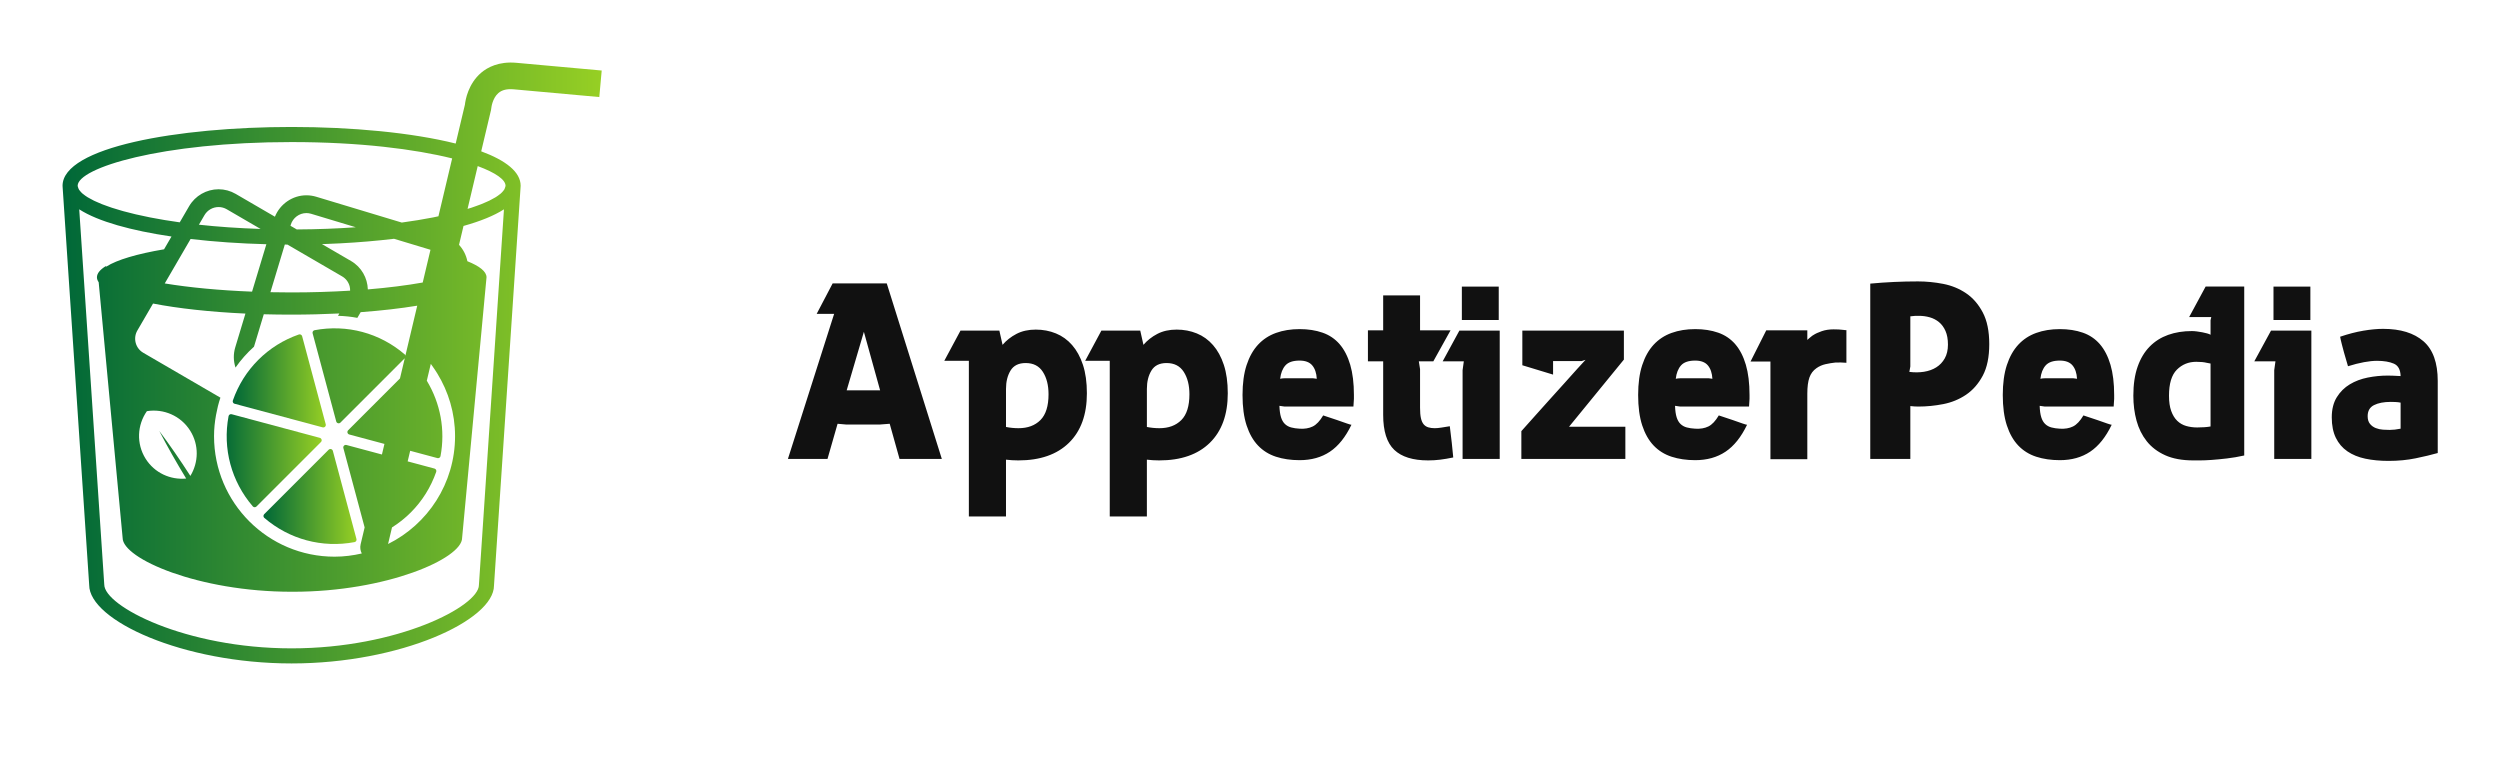 
        <svg xmlns="http://www.w3.org/2000/svg" xmlns:xlink="http://www.w3.org/1999/xlink" version="1.1" width="3157.979" 
        height="956.371" viewBox="-78.99 -39.495 3157.979 956.371">
			
			<g transform="scale(7.899) translate(10, 10)">
				<defs id="SvgjsDefs1544"><linearGradient id="SvgjsLinearGradient1549"><stop id="SvgjsStop1550" stop-color="#006838" offset="0"></stop><stop id="SvgjsStop1551" stop-color="#96cf24" offset="1"></stop></linearGradient></defs><g id="SvgjsG1545" featureKey="QMusi1-0" transform="matrix(1.42,0,0,1.42,-27.551,-19.431)" fill="url(#SvgjsLinearGradient1549)"><g xmlns="http://www.w3.org/2000/svg"><path d="M34.988,61.24c0.002,0.071,0.032,0.139,0.082,0.189c0.005,0.005,0.01,0.01,0.015,0.014c2.81,2.418,6.511,3.413,10.156,2.73   c0.078-0.014,0.145-0.06,0.188-0.127c0.042-0.067,0.054-0.148,0.033-0.224l-2.659-9.926c-0.027-0.098-0.102-0.173-0.2-0.2   c-0.097-0.026-0.201,0.002-0.273,0.073l-7.26,7.26C35.015,61.084,34.985,61.161,34.988,61.24z"></path><path d="M31.609,48.517c0.034,0.034,0.079,0.06,0.127,0.073l9.918,2.658c0.097,0.025,0.201-0.003,0.273-0.074   c0.072-0.071,0.099-0.176,0.073-0.273l-2.657-9.918c-0.019-0.076-0.073-0.141-0.141-0.176c-0.07-0.038-0.152-0.043-0.226-0.018   c-1.745,0.611-3.283,1.574-4.572,2.863s-2.251,2.826-2.862,4.571c-0.026,0.074-0.02,0.156,0.017,0.226   C31.572,48.474,31.589,48.497,31.609,48.517z"></path><path d="M33.802,60.162c0.05,0.05,0.118,0.08,0.189,0.082c0.078,0.003,0.155-0.027,0.21-0.082l7.26-7.26   c0.073-0.071,0.101-0.175,0.075-0.272c-0.026-0.098-0.102-0.173-0.2-0.2l-9.927-2.66c-0.076-0.021-0.157-0.009-0.224,0.033   c-0.066,0.043-0.113,0.11-0.127,0.188c-0.683,3.645,0.312,7.347,2.73,10.156C33.792,60.152,33.798,60.157,33.802,60.162z"></path><path d="M60.652,15.261c0.001-0.01,0.115-1.083,0.801-1.668c0.406-0.347,0.971-0.482,1.73-0.413l9.627,0.87l0.27-2.988l-9.627-0.87   c-1.958-0.173-3.232,0.511-3.947,1.119c-1.458,1.244-1.77,3.048-1.832,3.601l-1.038,4.375c-4.921-1.235-11.721-1.868-18.479-1.868   c-12.818,0-25.795,2.275-25.795,6.624c0,0,0,0.001,0,0.001h0c0,0.088,0.006,0.176,0.016,0.263l2.984,44.699   c0,3.975,10.519,8.83,22.795,8.83c12.277,0,22.795-4.855,22.793-8.773l2.986-44.756c0.011-0.087,0.016-0.175,0.016-0.263h0   c0,0,0-0.001,0-0.001c0-1.566-1.689-2.862-4.441-3.88l1.105-4.658L60.652,15.261z M26.284,57.013   c-1.767,0.171-3.562-0.627-4.569-2.234c-1.066-1.701-0.943-3.809,0.145-5.354c1.865-0.305,3.816,0.504,4.881,2.206   c1.006,1.607,0.941,3.571,0.016,5.086c-1.176-1.827-2.358-3.535-3.503-5.066C24.132,53.348,25.154,55.157,26.284,57.013z    M53.798,31.251l-0.874,3.686c-1.808,0.321-3.888,0.586-6.181,0.776c-0.041-1.278-0.708-2.51-1.893-3.199l-3.271-1.903   c0.078-0.002,0.156-0.003,0.234-0.006c0.018-0.001,0.035-0.001,0.053-0.002c0.586-0.02,1.17-0.046,1.75-0.076   c0.017-0.001,0.035-0.002,0.052-0.003c2.08-0.108,4.102-0.282,6.027-0.511L53.798,31.251z M38.1,36.054   c-0.788,0-1.561-0.011-2.327-0.026l1.619-5.366c0.099,0.001,0.199,0.002,0.298,0.003l6.154,3.58   c0.424,0.246,0.726,0.643,0.851,1.117c0.043,0.163,0.055,0.328,0.053,0.493C42.65,35.982,40.42,36.054,38.1,36.054z M38.74,28.96   l-0.71-0.413l0.038-0.126c0.232-0.768,0.954-1.305,1.755-1.305c0.178,0,0.357,0.027,0.531,0.079l5.033,1.518   C43.324,28.86,41.103,28.947,38.74,28.96z M35.315,30.625l-1.611,5.34C30,35.82,26.635,35.496,23.871,35.04l2.911-5.005   C29.477,30.35,32.372,30.548,35.315,30.625z M27.719,28.426l0.626-1.076c0.328-0.563,0.937-0.913,1.589-0.913   c0.322,0,0.639,0.086,0.92,0.25l3.81,2.217C32.156,28.821,29.83,28.657,27.719,28.426z M29.646,49.861   c0.042-0.235,0.094-0.465,0.147-0.696c0.021-0.091,0.038-0.183,0.061-0.272l-0.003-0.002c0.084-0.334,0.18-0.663,0.29-0.987   l-8.689-5.055c-0.424-0.247-0.727-0.643-0.852-1.117c-0.125-0.475-0.058-0.969,0.188-1.392l1.766-3.035   c2.809,0.546,6.391,0.945,10.405,1.131l-1.145,3.796c-0.229,0.757-0.213,1.547,0.027,2.284c0.6-0.864,1.302-1.649,2.082-2.351   l1.102-3.653c1.006,0.027,2.032,0.042,3.077,0.042c1.876,0,3.696-0.046,5.434-0.131l-0.153,0.264   c0.743,0.021,1.471,0.095,2.18,0.231l0.374-0.642c2.345-0.173,4.495-0.422,6.37-0.73l-1.336,5.633   c-0.014-0.052-0.024-0.108-0.068-0.143c-2.81-2.418-6.511-3.413-10.157-2.729c-0.078,0.014-0.145,0.061-0.187,0.126   c-0.042,0.067-0.054,0.148-0.034,0.224l2.66,9.927c0.013,0.049,0.039,0.093,0.073,0.127s0.078,0.06,0.127,0.073   c0.097,0.026,0.201-0.002,0.273-0.073l7.244-7.244l-0.539,2.272l-5.838,5.838c-0.072,0.072-0.099,0.176-0.073,0.274   c0.013,0.049,0.039,0.092,0.073,0.127c0.034,0.034,0.078,0.06,0.127,0.073l3.962,1.062l-0.283,1.192l-3.997-1.071   c-0.097-0.026-0.202,0.002-0.273,0.073c-0.072,0.072-0.099,0.176-0.073,0.273l2.395,8.937l-0.452,1.905   c-0.086,0.362-0.027,0.722,0.131,1.029c-0.987,0.228-2.01,0.361-3.067,0.361c-7.496,0-13.572-6.076-13.572-13.572   C29.421,51.425,29.504,50.633,29.646,49.861z M49.464,62.517c0.765-0.479,1.473-1.042,2.118-1.687   c1.288-1.29,2.251-2.828,2.862-4.573c0.026-0.074,0.02-0.156-0.018-0.226c-0.036-0.066-0.1-0.12-0.176-0.141l-3.022-0.81   l0.283-1.192l3.066,0.822c0.076,0.021,0.157,0.009,0.224-0.034c0.066-0.043,0.113-0.109,0.127-0.187   c0.557-2.966-0.016-5.962-1.545-8.492l0.449-1.894c0.022,0.029,0.047,0.055,0.068,0.085c0.036,0.049,0.067,0.101,0.103,0.15   c0.195,0.271,0.382,0.549,0.557,0.835c1.264,2.059,2.005,4.472,2.005,7.066c0,5.328-3.077,9.925-7.544,12.147L49.464,62.517z    M14.122,24.257c-0.021-0.069-0.057-0.139-0.058-0.206l-0.001-0.013c0.015-2.007,9.397-4.918,24.094-4.918   c7.676,0,13.883,0.796,18.082,1.841l-1.546,6.516c-0.207,0.043-0.398,0.089-0.613,0.131c-0.006,0.001-0.011,0.002-0.017,0.003   c-1.072,0.21-2.244,0.402-3.499,0.573l-9.632-2.906c-0.361-0.109-0.734-0.164-1.109-0.164c-1.561,0-2.968,0.98-3.545,2.412   l-4.419-2.571c-0.585-0.341-1.251-0.521-1.925-0.521c-1.362,0-2.633,0.731-3.317,1.907l-1.058,1.819   c-1.182-0.164-2.285-0.349-3.302-0.548c-0.025-0.005-0.048-0.01-0.073-0.015c-0.542-0.107-1.06-0.218-1.553-0.333   c-0.092-0.022-0.175-0.044-0.266-0.066c-0.411-0.099-0.81-0.199-1.184-0.302c-0.154-0.043-0.291-0.087-0.438-0.13   c-0.286-0.084-0.572-0.168-0.834-0.253c-0.201-0.066-0.381-0.134-0.567-0.201c-0.179-0.064-0.364-0.128-0.528-0.193   c-0.224-0.088-0.423-0.178-0.621-0.267c-0.099-0.045-0.207-0.089-0.299-0.134c-0.214-0.104-0.401-0.208-0.578-0.312   c-0.054-0.031-0.115-0.063-0.165-0.094c-0.175-0.109-0.32-0.218-0.454-0.326c-0.034-0.027-0.075-0.055-0.106-0.082   c-0.116-0.102-0.201-0.202-0.279-0.302c-0.027-0.036-0.063-0.072-0.086-0.107C14.173,24.416,14.149,24.336,14.122,24.257z    M59.252,69.006c0,2.378-9.12,7.131-21.096,7.131c-11.975,0-21.095-4.753-21.097-7.188L14.24,26.694   c0.005,0.003,0.011,0.006,0.016,0.009c2.123,1.368,5.87,2.39,10.376,3.053l-0.838,1.44c-3.026,0.513-5.31,1.184-6.497,1.946   c-0.025-0.015-0.056-0.029-0.08-0.043c-0.638,0.395-0.982,0.815-0.982,1.25c0,0.189,0.071,0.374,0.196,0.556l2.698,28.801   c0,2.322,8.52,6.057,19.031,6.057c0.028,0,0.056-0.001,0.084-0.001s0.056,0.001,0.084,0.001c10.51,0,19.031-3.734,19.031-6.057   l2.75-29.357c0-0.649-0.786-1.262-2.156-1.81c-0.14-0.691-0.464-1.327-0.941-1.843l0.505-2.13c1.882-0.526,3.437-1.15,4.549-1.868   c0.002-0.001,0.004-0.002,0.006-0.004L59.252,69.006z M62.251,24.037l-0.001,0.016c-0.001,0.064-0.036,0.131-0.056,0.197   c-0.027,0.082-0.052,0.165-0.107,0.249c-0.021,0.032-0.054,0.065-0.079,0.098c-0.079,0.103-0.168,0.206-0.287,0.31   c-0.029,0.025-0.066,0.05-0.097,0.075c-0.135,0.11-0.284,0.221-0.462,0.332c-0.049,0.03-0.108,0.06-0.16,0.091   c-0.178,0.104-0.366,0.209-0.581,0.314c-0.095,0.046-0.205,0.091-0.307,0.137c-0.195,0.088-0.391,0.176-0.612,0.263   c-0.17,0.067-0.36,0.133-0.544,0.199c-0.181,0.065-0.355,0.13-0.549,0.194c-0.136,0.045-0.292,0.088-0.435,0.132l1.143-4.819   C61.133,22.568,62.245,23.354,62.251,24.037z"></path></g></g><g id="SvgjsG1546" featureKey="UyNsn2-0" transform="matrix(1.966,0,0,1.966,105.332,19.071)" fill="#111111"><path d="M4.1 8.2 l-1.42 0 l1.3 -2.48 l4.4 0 l4.48 14.28 l-3.44 0 l-0.8 -2.86 l-0.78 0.06 l-2.78 0 l-0.68 -0.06 l-0.82 2.86 l-3.22 0 z M7.84 14.42 l-1.32 -4.76 l-1.4 4.76 l2.72 0 z M15.06 12.02 l-2 0 l1.32 -2.46 l3.16 0 l0.26 1.16 c0.307 -0.36 0.683 -0.657 1.13 -0.89 s0.97 -0.35 1.57 -0.35 c0.587 0 1.133 0.103 1.64 0.31 s0.947 0.523 1.32 0.95 s0.667 0.963 0.88 1.61 s0.32 1.417 0.32 2.31 c0 1.733 -0.487 3.077 -1.46 4.03 s-2.347 1.43 -4.12 1.43 c-0.333 0 -0.667 -0.02 -1 -0.06 l0 4.62 l-3.02 0 l0 -12.66 z M18.08 17.4 c0.333 0.067 0.673 0.1 1.02 0.1 c0.747 0 1.34 -0.22 1.78 -0.66 s0.66 -1.14 0.66 -2.1 c0 -0.733 -0.153 -1.34 -0.46 -1.82 s-0.773 -0.72 -1.4 -0.72 c-0.573 0 -0.983 0.203 -1.23 0.61 s-0.37 0.903 -0.37 1.49 l0 3.1 z M26.52 12.02 l-2 0 l1.32 -2.46 l3.16 0 l0.26 1.16 c0.307 -0.36 0.683 -0.657 1.13 -0.89 s0.97 -0.35 1.57 -0.35 c0.587 0 1.133 0.103 1.64 0.31 s0.947 0.523 1.32 0.95 s0.667 0.963 0.88 1.61 s0.32 1.417 0.32 2.31 c0 1.733 -0.487 3.077 -1.46 4.03 s-2.347 1.43 -4.12 1.43 c-0.333 0 -0.667 -0.02 -1 -0.06 l0 4.62 l-3.02 0 l0 -12.66 z M29.54 17.4 c0.333 0.067 0.673 0.1 1.02 0.1 c0.747 0 1.34 -0.22 1.78 -0.66 s0.66 -1.14 0.66 -2.1 c0 -0.733 -0.153 -1.34 -0.46 -1.82 s-0.773 -0.72 -1.4 -0.72 c-0.573 0 -0.983 0.203 -1.23 0.61 s-0.37 0.903 -0.37 1.49 l0 3.1 z M41.96 9.44 c0.693 0 1.317 0.097 1.87 0.29 s1.017 0.507 1.39 0.94 s0.66 0.99 0.86 1.67 s0.3 1.5 0.3 2.46 l0 0.31 l-0.04 0.63 l-5.6 0 l-0.42 -0.06 c0.013 0.387 0.057 0.697 0.13 0.93 s0.18 0.417 0.32 0.55 s0.31 0.227 0.51 0.28 s0.427 0.087 0.68 0.1 c0.413 0.027 0.77 -0.033 1.07 -0.18 s0.583 -0.447 0.85 -0.9 c0.413 0.133 0.793 0.26 1.14 0.38 c0.293 0.107 0.56 0.2 0.8 0.28 s0.36 0.113 0.36 0.1 c-0.48 1 -1.063 1.73 -1.75 2.19 s-1.51 0.69 -2.47 0.69 c-0.707 0 -1.347 -0.093 -1.92 -0.28 s-1.06 -0.49 -1.46 -0.91 s-0.71 -0.967 -0.93 -1.64 s-0.33 -1.497 -0.33 -2.47 c0 -0.947 0.11 -1.757 0.33 -2.43 s0.53 -1.227 0.93 -1.66 s0.887 -0.753 1.46 -0.96 s1.213 -0.31 1.92 -0.31 z M43.06 13.44 l0.3 0.04 c-0.027 -0.467 -0.15 -0.83 -0.37 -1.09 s-0.563 -0.39 -1.03 -0.39 c-0.533 0 -0.917 0.13 -1.15 0.39 s-0.377 0.623 -0.43 1.09 c0.067 -0.013 0.127 -0.023 0.18 -0.03 s0.113 -0.01 0.18 -0.01 l2.32 0 z M48.76 12.06 l-1.24 0 l0 -2.52 l1.24 0 l0 -2.84 l3 0 l0 2.84 l2.48 0 l-1.4 2.52 l-1.18 0 l0.1 0.64 l0 3.14 c0 0.347 0.023 0.627 0.07 0.84 s0.12 0.38 0.22 0.5 s0.227 0.203 0.38 0.25 s0.33 0.07 0.53 0.07 c0.147 0 0.327 -0.017 0.54 -0.05 s0.44 -0.07 0.68 -0.11 l0.16 1.34 l0.12 1.2 c-0.387 0.08 -0.74 0.14 -1.06 0.18 s-0.647 0.06 -0.98 0.06 c-1.24 0 -2.16 -0.287 -2.76 -0.86 s-0.9 -1.52 -0.9 -2.84 l0 -4.36 z M58.24 9.56 l0 10.44 l-3.02 0 l0 -7.22 l0.1 -0.72 l-1.72 0 l1.36 -2.5 l3.28 0 z M58.16 8.7 l-3 0 l0 -2.72 l3 0 l0 2.72 z M63.88 17.38 l4.58 0 l0 2.62 l-8.46 0 l0 -2.26 l0.33 -0.37 l0.84 -0.94 l1.13 -1.26 l1.2 -1.33 l1.04 -1.16 l0.68 -0.74 l-0.32 0.1 l-2.32 0 l0 1.1 l-2.5 -0.76 l0 -2.82 l8.26 0 l0 2.36 z M74.14 9.44 c0.693 0 1.317 0.097 1.87 0.29 s1.017 0.507 1.39 0.94 s0.66 0.99 0.86 1.67 s0.3 1.5 0.3 2.46 l0 0.31 l-0.04 0.63 l-5.6 0 l-0.42 -0.06 c0.013 0.387 0.057 0.697 0.13 0.93 s0.18 0.417 0.32 0.55 s0.31 0.227 0.51 0.28 s0.427 0.087 0.68 0.1 c0.413 0.027 0.77 -0.033 1.07 -0.18 s0.583 -0.447 0.85 -0.9 c0.413 0.133 0.793 0.26 1.14 0.38 c0.293 0.107 0.56 0.2 0.8 0.28 s0.36 0.113 0.36 0.1 c-0.48 1 -1.063 1.73 -1.75 2.19 s-1.51 0.69 -2.47 0.69 c-0.707 0 -1.347 -0.093 -1.92 -0.28 s-1.06 -0.49 -1.46 -0.91 s-0.71 -0.967 -0.93 -1.64 s-0.33 -1.497 -0.33 -2.47 c0 -0.947 0.11 -1.757 0.33 -2.43 s0.53 -1.227 0.93 -1.66 s0.887 -0.753 1.46 -0.96 s1.213 -0.31 1.92 -0.31 z M75.24 13.44 l0.3 0.04 c-0.027 -0.467 -0.15 -0.83 -0.37 -1.09 s-0.563 -0.39 -1.03 -0.39 c-0.533 0 -0.917 0.13 -1.15 0.39 s-0.377 0.623 -0.43 1.09 c0.067 -0.013 0.127 -0.023 0.18 -0.03 s0.113 -0.01 0.18 -0.01 l2.32 0 z M83.76 9.92 c0.16 -0.107 0.383 -0.21 0.67 -0.31 s0.61 -0.15 0.97 -0.15 c0.307 0 0.557 0.013 0.75 0.04 s0.29 0.033 0.29 0.02 l0 2.66 c-0.307 -0.027 -0.607 -0.033 -0.9 -0.02 c-0.253 0.027 -0.517 0.07 -0.79 0.13 s-0.523 0.17 -0.75 0.33 c-0.267 0.187 -0.457 0.44 -0.57 0.76 s-0.17 0.76 -0.17 1.32 l0 5.32 l-3 0 l0 -7.94 l-1.62 0 l1.28 -2.54 l3.34 0 l0 0.78 c0.067 -0.053 0.127 -0.107 0.18 -0.16 c0.053 -0.04 0.107 -0.083 0.16 -0.13 s0.107 -0.083 0.16 -0.11 z M88.38 5.74 c1.28 -0.12 2.573 -0.18 3.88 -0.18 c0.68 0 1.363 0.067 2.05 0.2 s1.307 0.387 1.86 0.76 s1.007 0.893 1.36 1.56 s0.53 1.527 0.53 2.58 s-0.177 1.91 -0.53 2.57 s-0.807 1.177 -1.36 1.55 s-1.17 0.627 -1.85 0.76 s-1.353 0.2 -2.02 0.2 c-0.093 0 -0.2 -0.003 -0.32 -0.01 s-0.233 -0.017 -0.34 -0.03 l0 4.3 l-3.26 0 l0 -14.26 z M91.64 12.48 l-0.08 0.44 c0.413 0.053 0.81 0.05 1.19 -0.01 s0.713 -0.18 1 -0.36 s0.517 -0.423 0.69 -0.73 s0.26 -0.68 0.26 -1.12 s-0.067 -0.81 -0.2 -1.11 s-0.31 -0.54 -0.53 -0.72 s-0.47 -0.31 -0.75 -0.39 s-0.573 -0.12 -0.88 -0.12 l-0.28 0 l-0.42 0.04 l0 4.08 z M103.8 9.44 c0.693 0 1.317 0.097 1.87 0.29 s1.017 0.507 1.39 0.94 s0.66 0.99 0.86 1.67 s0.3 1.5 0.3 2.46 l0 0.31 l-0.04 0.63 l-5.6 0 l-0.42 -0.06 c0.013 0.387 0.057 0.697 0.13 0.93 s0.18 0.417 0.32 0.55 s0.31 0.227 0.51 0.28 s0.427 0.087 0.68 0.1 c0.413 0.027 0.77 -0.033 1.07 -0.18 s0.583 -0.447 0.85 -0.9 c0.413 0.133 0.793 0.26 1.14 0.38 c0.293 0.107 0.56 0.2 0.8 0.28 s0.36 0.113 0.36 0.1 c-0.48 1 -1.063 1.73 -1.75 2.19 s-1.51 0.69 -2.47 0.69 c-0.707 0 -1.347 -0.093 -1.92 -0.28 s-1.06 -0.49 -1.46 -0.91 s-0.71 -0.967 -0.93 -1.64 s-0.33 -1.497 -0.33 -2.47 c0 -0.947 0.11 -1.757 0.33 -2.43 s0.53 -1.227 0.93 -1.66 s0.887 -0.753 1.46 -0.96 s1.213 -0.31 1.92 -0.31 z M104.9 13.44 l0.3 0.04 c-0.027 -0.467 -0.15 -0.83 -0.37 -1.09 s-0.563 -0.39 -1.03 -0.39 c-0.533 0 -0.917 0.13 -1.15 0.39 s-0.377 0.623 -0.43 1.09 c0.067 -0.013 0.127 -0.023 0.18 -0.03 s0.113 -0.01 0.18 -0.01 l2.32 0 z M118.8 5.98 l0 13.74 c-0.48 0.107 -0.947 0.187 -1.4 0.24 s-0.867 0.093 -1.24 0.12 s-0.693 0.04 -0.96 0.04 l-0.54 0 c-0.907 0 -1.67 -0.14 -2.29 -0.42 s-1.12 -0.66 -1.5 -1.14 s-0.657 -1.037 -0.83 -1.67 s-0.26 -1.31 -0.26 -2.03 c0 -0.92 0.117 -1.71 0.35 -2.37 s0.56 -1.203 0.98 -1.63 s0.92 -0.743 1.5 -0.95 s1.223 -0.31 1.93 -0.31 c0.12 0 0.257 0.01 0.41 0.03 s0.3 0.043 0.44 0.07 s0.27 0.057 0.39 0.09 s0.213 0.07 0.28 0.11 l0 -1.18 l0.06 -0.26 l-1.8 0 l1.34 -2.48 l3.14 0 z M114.98 17.44 c0.2 0 0.393 -0.007 0.58 -0.02 s0.353 -0.033 0.5 -0.06 l0 -5.12 c-0.093 -0.013 -0.2 -0.033 -0.32 -0.06 c-0.107 -0.027 -0.23 -0.047 -0.37 -0.06 s-0.297 -0.02 -0.47 -0.02 c-0.627 0 -1.153 0.213 -1.58 0.64 s-0.64 1.133 -0.64 2.12 c0 0.493 0.06 0.907 0.18 1.24 s0.283 0.6 0.49 0.8 s0.45 0.34 0.73 0.42 s0.58 0.12 0.9 0.12 z M124.26 9.56 l0 10.44 l-3.02 0 l0 -7.22 l0.1 -0.72 l-1.72 0 l1.36 -2.5 l3.28 0 z M124.18 8.7 l-3 0 l0 -2.72 l3 0 l0 2.72 z M131.52 15.42 c-0.133 -0.027 -0.273 -0.043 -0.42 -0.05 s-0.273 -0.01 -0.38 -0.01 c-0.56 0 -1.013 0.087 -1.36 0.26 s-0.52 0.473 -0.52 0.9 c0 0.267 0.063 0.477 0.19 0.63 s0.283 0.267 0.47 0.34 s0.383 0.117 0.59 0.13 s0.383 0.02 0.53 0.02 c0.267 0 0.567 -0.033 0.9 -0.1 l0 -2.12 z M130.48 13.22 c0.107 0 0.25 0.003 0.43 0.01 s0.383 0.017 0.61 0.03 c-0.013 -0.52 -0.197 -0.857 -0.55 -1.01 s-0.81 -0.23 -1.37 -0.23 c-0.307 0 -0.66 0.037 -1.06 0.11 s-0.833 0.183 -1.3 0.33 l-0.32 -1.1 c-0.04 -0.147 -0.097 -0.36 -0.17 -0.64 s-0.123 -0.5 -0.15 -0.66 c0.667 -0.227 1.297 -0.39 1.89 -0.49 s1.13 -0.15 1.61 -0.15 c1.413 0 2.507 0.337 3.28 1.01 s1.16 1.75 1.16 3.23 l0 5.86 c-0.52 0.147 -1.12 0.29 -1.8 0.43 s-1.413 0.21 -2.2 0.21 c-0.693 0 -1.323 -0.06 -1.89 -0.18 s-1.053 -0.32 -1.46 -0.6 s-0.72 -0.647 -0.94 -1.1 s-0.33 -1.007 -0.33 -1.66 s0.137 -1.2 0.41 -1.64 s0.627 -0.79 1.06 -1.05 s0.92 -0.443 1.46 -0.55 s1.083 -0.16 1.63 -0.16 z"></path></g>
			</g>
		</svg>
	